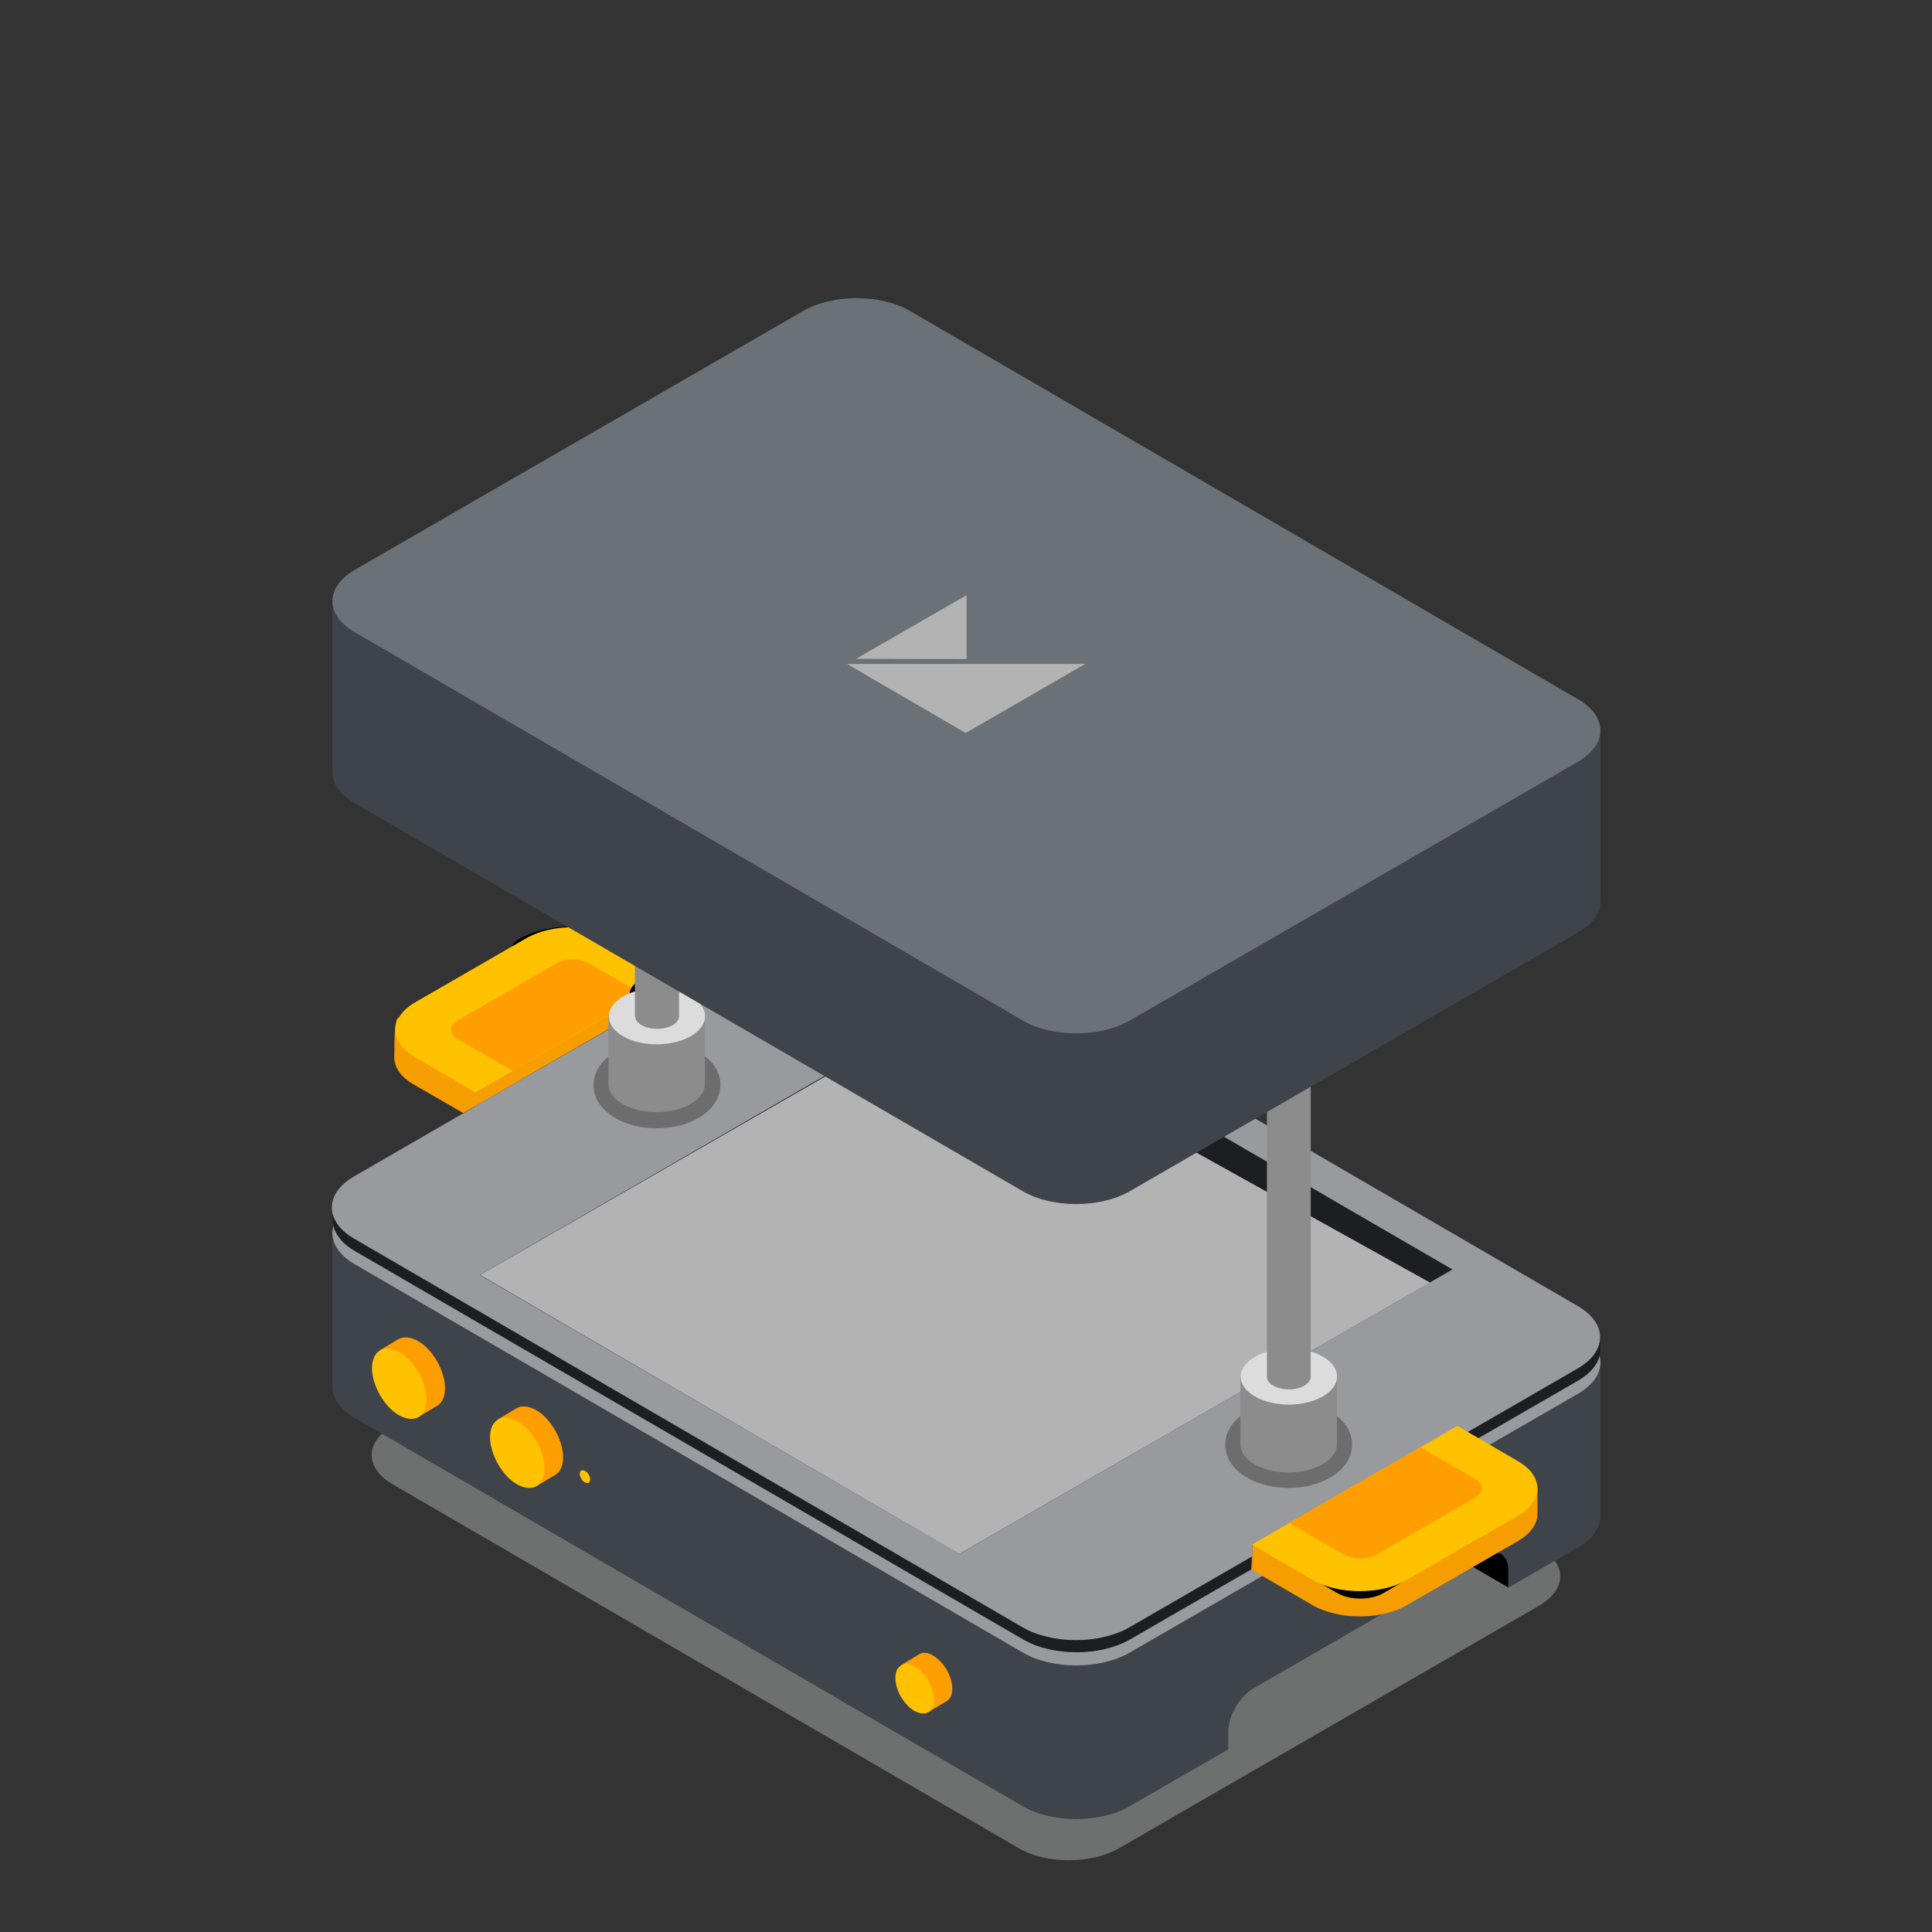 <?xml version="1.0" encoding="utf-8"?>
<!-- Generator: Adobe Illustrator 26.0.1, SVG Export Plug-In . SVG Version: 6.00 Build 0)  -->
<svg version="1.1" id="Layer_1" xmlns="http://www.w3.org/2000/svg" xmlns:xlink="http://www.w3.org/1999/xlink" x="0px" y="0px"
	 viewBox="0 0 50 50" style="enable-background:new 0 0 50 50;" xml:space="preserve">
<rect x="0" y="0" width="50" height="50" fill="#333333" stroke="none"/>
<style type="text/css">
	.st0{opacity:0.42;fill:#C0C1C1;enable-background:new    ;}
	.st1{fill:none;stroke:#000000;stroke-width:0.75;stroke-linecap:round;stroke-linejoin:round;stroke-miterlimit:10;}
	.st2{fill:#3F444B;}
	.st3{fill:#989A9E;}
	.st4{fill:#FFFFFF;}
	.st5{fill:#1D1E22;}
	.st6{fill:#B3B3B3;}
	.st7{fill:#F69D00;}
	.st8{fill:#FFC200;}
	.st9{fill:#FF9E00;}
	.st10{fill:none;}
	.st11{fill:#6D6D6D;}
	.st12{fill:#8C8C8C;}
	.st13{fill:#DCDCDC;}
	.st14{fill:#6A7177;}
</style>
<g>
	<path id="XMLID_00000090984603468833637820000013718205373171768981_" class="st0" d="M10.158,36.9
		c-0.355,0.206-0.539,0.48-0.539,0.753c0,0.273,0.177,0.546,0.531,0.753l-0.007,0.007l0.007-0.007l16.218,9.427
		c0.354,0.207,0.82,0.31,1.292,0.31s0.937-0.103,1.299-0.31l10.881-6.282c0.354-0.214,0.539-0.48,0.539-0.753
		s-0.177-0.546-0.531-0.753L23.63,30.618c-0.354-0.207-0.82-0.31-1.292-0.31s-0.937,0.103-1.299,0.31L10.158,36.9"/>
	<g>
		<polyline id="XMLID_950_" points="39.584,40.013 38.836,39.083 36.788,39.776 38.993,41.06 39.033,41.084 		"/>
		<polyline id="XMLID_00000148635185084784139230000014950962368311963063_" class="st1" points="39.584,40.013 38.836,39.083 
			36.023,40.351 		"/>
		<path id="XMLID_948_" class="st2" d="M36.213,34.681L24.857,41.28L8.602,31.909v3.977c0,0.291,0.189,0.582,0.567,0.803
			l17.302,10.057c0.378,0.221,0.874,0.331,1.378,0.331s1-0.11,1.386-0.331l2.552-1.473v-0.457c0-0.409,0.292-0.913,0.646-1.118
			l5.946-3.434c0.363-0.205,0.654-0.04,0.654,0.37v0.457l1.811-1.047c0.378-0.22,0.575-0.512,0.575-0.803v-4.04L36.213,34.681z"/>
		<path class="st3" d="M9.178,31.114c-0.378,0.22-0.575,0.504-0.575,0.795c0,0.291,0.189,0.582,0.567,0.803l17.302,10.057
			C26.85,42.99,27.346,43.1,27.85,43.1s1-0.11,1.386-0.331l11.608-6.702c0.378-0.22,0.575-0.512,0.575-0.803
			s-0.189-0.582-0.567-0.803L23.55,24.412c-0.378-0.221-0.874-0.331-1.378-0.331s-1,0.11-1.386,0.331L9.178,31.114 M12.461,33.657
			l12.711-7.34l12.388,7.198l-12.711,7.34L12.461,33.657z"/>
		<path class="st1" d="M12.461,33.657l12.711-7.34l12.388,7.198l-12.711,7.34L12.461,33.657z"/>
		<path class="st4" d="M32.473,38.595c-0.489-0.283-0.489-0.74,0.008-1.024c0.488-0.284,1.276-0.284,1.764,0
			c0.48,0.284,0.48,0.74-0.008,1.024C33.749,38.879,32.961,38.879,32.473,38.595 M16.116,29.271c-0.48-0.284-0.48-0.74,0.008-1.024
			s1.276-0.284,1.764,0c0.48,0.284,0.48,0.74-0.008,1.024C17.392,29.555,16.596,29.555,16.116,29.271"/>
		<path class="st1" d="M32.481,37.571c0.488-0.284,1.276-0.284,1.764,0c0.48,0.284,0.48,0.74-0.008,1.024
			c-0.488,0.284-1.276,0.284-1.764,0C31.984,38.312,31.984,37.855,32.481,37.571z M16.124,28.247c0.488-0.284,1.276-0.284,1.764,0
			c0.48,0.284,0.48,0.74-0.008,1.024c-0.488,0.284-1.284,0.284-1.764,0S15.636,28.531,16.124,28.247z"/>
		<path id="XMLID_938_" class="st5" d="M40.852,34.13L23.55,24.073c-0.378-0.221-0.882-0.331-1.378-0.331
			c-0.504,0-1,0.11-1.386,0.331l-3.134,1.811h-0.008h-0.008l-1.583-0.921c-0.339-0.196-0.78-0.291-1.221-0.291
			s-0.882,0.094-1.221,0.291l-3.378,1.67v0.677c0,0.26,0.165,0.512,0.504,0.709l1.583,0.921l0.008,0.008l-0.008,0.008l-3.134,1.811
			c-0.378,0.22-0.575,0.512-0.575,0.803s0.189,0.582,0.567,0.803L26.48,42.43c0.378,0.221,0.882,0.331,1.378,0.331
			c0.504,0,1-0.11,1.386-0.331l3.134-1.811h0.008h0.008"/>
		<polygon id="XMLID_48_" class="st6" points="24.338,26.144 37.009,33.193 24.826,40.217 12.422,32.996 		"/>
		<path id="XMLID_98_" class="st7" d="M32.385,40.62l1.583,0.921c0.339,0.196,0.78,0.291,1.221,0.291
			c0.441,0,0.882-0.094,1.221-0.291l2.867-1.654c0.339-0.197,0.512-0.449,0.512-0.709v-0.662l-7.379,1.473"/>
		<path id="XMLID_96_" class="st5" d="M32.402,39.972v0.654l0.008-0.63l5.3-2.441l-0.008-0.008l0.008-0.008l3.134-1.811
			c0.378-0.22,0.575-0.512,0.575-0.803v-0.362"/>
		<path id="XMLID_94_" class="st7" d="M10.422,26.452c-0.252-0.465-0.205,0.637-0.219,0.905c0,0.307,0.22,0.559,0.543,0.732
			l1.244,0.717l5.355-3.095l-1.583-0.921c-0.339-0.197-0.78-0.299-1.229-0.299c-0.441,0-0.89,0.094-1.229,0.291L10.422,26.452"/>
		<path id="XMLID_92_" class="st4" d="M33.363,40.076l1.418,0.819c0.118,0.07,0.275,0.102,0.425,0.102
			c0.157,0,0.307-0.031,0.425-0.102l2.552-1.473c0.118-0.071,0.173-0.158,0.173-0.244s-0.055-0.173-0.173-0.244l-1.418-0.819
			L33.363,40.076"/>
		<path id="XMLID_91_" class="st1" d="M33.363,40.076l1.418,0.819c0.118,0.07,0.275,0.102,0.425,0.102
			c0.157,0,0.307-0.031,0.425-0.102l2.552-1.473c0.118-0.071,0.173-0.158,0.173-0.244s-0.055-0.173-0.173-0.244l-1.418-0.819
			L33.363,40.076"/>
		<path id="XMLID_90_" class="st4" d="M33.363,39.745l1.418,0.819c0.118,0.07,0.275,0.102,0.425,0.102
			c0.157,0,0.307-0.031,0.425-0.102l2.552-1.473c0.118-0.071,0.173-0.157,0.173-0.244c0-0.086-0.055-0.173-0.173-0.244l-1.418-0.819
			L33.363,39.745"/>
		<path id="XMLID_89_" class="st1" d="M33.363,39.745l1.418,0.819c0.118,0.07,0.275,0.102,0.425,0.102
			c0.157,0,0.307-0.031,0.425-0.102l2.552-1.473c0.118-0.071,0.173-0.157,0.173-0.244c0-0.086-0.055-0.173-0.173-0.244l-1.418-0.819
			L33.363,39.745"/>
		<path class="st3" d="M16.038,24.64c-0.339-0.196-0.78-0.291-1.221-0.291s-0.882,0.094-1.221,0.291 M12.297,28.626v0.008
			l-3.134,1.811c-0.378,0.22-0.575,0.512-0.575,0.803s0.189,0.582,0.567,0.803l17.31,10.064c0.378,0.221,0.882,0.331,1.378,0.331
			c0.504,0,1-0.11,1.386-0.331l3.134-1.811l0.047-0.024l0.008-0.284l7.363-1.465l-2.079-1.307l3.134-1.811
			c0.378-0.22,0.575-0.512,0.575-0.803s-0.189-0.582-0.567-0.803L23.542,23.751c-0.378-0.221-0.882-0.331-1.378-0.331
			c-0.504,0-1,0.11-1.386,0.331l-3.158,1.811 M12.422,33.004v-0.009l12.734-7.355h0.008h0.008l12.403,7.206l0.008,0.008
			l-0.008,0.008L24.841,40.21h-0.008h-0.008L12.422,33.004L12.422,33.004z"/>
		<path class="st1" d="M16.038,24.64c-0.339-0.196-0.78-0.291-1.221-0.291s-0.882,0.094-1.221,0.291"/>
		<path id="XMLID_82_" class="st8" d="M10.745,25.94c-0.339,0.197-0.504,0.449-0.511,0.708c0,0.26,0.165,0.512,0.504,0.709
			l1.567,0.914l5.316-3.071l-1.567-0.914c-0.339-0.196-0.78-0.291-1.221-0.291s-0.882,0.094-1.221,0.291L10.745,25.94"/>
		<path id="XMLID_80_" class="st9" d="M16.659,25.751l-1.418-0.819c-0.11-0.071-0.267-0.102-0.417-0.102
			c-0.157,0-0.307,0.031-0.425,0.102l-2.552,1.473c-0.11,0.071-0.173,0.157-0.173,0.244c0,0.086,0.055,0.173,0.173,0.244
			l1.418,0.819"/>
		<path id="XMLID_79_" class="st8" d="M32.401,39.974l1.567,0.914c0.339,0.196,0.78,0.291,1.221,0.291
			c0.441,0,0.882-0.094,1.221-0.291l2.867-1.654c0.339-0.197,0.512-0.449,0.512-0.709s-0.165-0.512-0.504-0.709l-1.567-0.914
			L32.401,39.974z"/>
		<path id="XMLID_77_" class="st9" d="M33.363,39.414l1.418,0.819c0.11,0.07,0.267,0.102,0.417,0.102
			c0.157,0,0.307-0.031,0.425-0.102l2.552-1.473c0.11-0.071,0.173-0.158,0.173-0.244s-0.055-0.173-0.173-0.244l-1.418-0.819"/>
		<line id="XMLID_76_" class="st10" x1="17.62" y1="25.546" x2="17.62" y2="25.207"/>
		<line id="XMLID_75_" class="st1" x1="17.62" y1="25.546" x2="17.62" y2="25.207"/>
		<line id="XMLID_74_" class="st10" x1="16.667" y1="26.121" x2="16.667" y2="25.751"/>
		<line id="XMLID_73_" class="st1" x1="16.667" y1="26.121" x2="16.667" y2="25.751"/>
		<line id="XMLID_72_" class="st10" x1="12.32" y1="28.625" x2="17.644" y2="25.554"/>
		<line id="XMLID_70_" class="st10" x1="12.304" y1="28.617" x2="12.304" y2="28.271"/>
		<line id="XMLID_68_" class="st10" x1="13.265" y1="28.082" x2="13.265" y2="27.712"/>
		<line id="XMLID_66_" class="st10" x1="25.172" y1="25.971" x2="25.172" y2="25.633"/>
		<line id="XMLID_65_" class="st1" x1="25.172" y1="25.971" x2="25.172" y2="25.633"/>
		<path id="XMLID_64_" class="st11" d="M16.998,29.2c-0.402,0-0.788-0.095-1.079-0.268c-0.354-0.205-0.559-0.512-0.559-0.851
			c0-0.338,0.205-0.653,0.567-0.858c0.291-0.173,0.677-0.268,1.079-0.268s0.788,0.095,1.079,0.268
			c0.354,0.205,0.559,0.513,0.559,0.851s-0.205,0.653-0.567,0.858C17.786,29.105,17.4,29.2,16.998,29.2"/>
		<path id="XMLID_62_" class="st11" d="M33.347,38.508c-0.402,0-0.78-0.094-1.079-0.268c-0.354-0.205-0.559-0.513-0.559-0.851
			s0.205-0.653,0.567-0.858c0.291-0.173,0.677-0.268,1.079-0.268s0.788,0.095,1.079,0.268c0.354,0.205,0.559,0.52,0.559,0.851
			c0,0.338-0.205,0.653-0.567,0.858C34.135,38.413,33.749,38.508,33.347,38.508"/>
		<path id="XMLID_60_" class="st12" d="M32.103,35.618v1.764c0,0.189,0.118,0.37,0.362,0.512c0.488,0.284,1.276,0.284,1.764,0
			c0.244-0.142,0.37-0.331,0.37-0.512v-1.764H32.11H32.103z"/>
		<path id="XMLID_58_" class="st13" d="M32.473,36.138c-0.489-0.284-0.489-0.74,0.008-1.024c0.488-0.284,1.276-0.284,1.764,0
			c0.48,0.284,0.48,0.74-0.008,1.024C33.749,36.422,32.961,36.422,32.473,36.138"/>
		<path id="XMLID_56_" class="st12" d="M32.788,35.618c0,0.008,0,0.008,0,0.008c0,0.086,0.055,0.173,0.165,0.236
			c0.111,0.063,0.26,0.095,0.402,0.095c0.142,0,0.292-0.032,0.402-0.095c0.11-0.071,0.165-0.149,0.165-0.236v-0.008l0,0l0-7.773
			h-1.134V35.618L32.788,35.618"/>
		<path id="XMLID_54_" class="st12" d="M15.747,26.27v1.788c0,0.189,0.118,0.37,0.362,0.512c0.488,0.284,1.276,0.284,1.764,0
			c0.244-0.142,0.37-0.331,0.37-0.512V26.27h-2.489H15.747z"/>
		<path id="XMLID_52_" class="st13" d="M16.116,26.814c-0.48-0.284-0.48-0.74,0.008-1.024s1.276-0.284,1.764,0
			c0.48,0.284,0.48,0.74-0.008,1.024C17.392,27.098,16.596,27.098,16.116,26.814"/>
		<path id="XMLID_50_" class="st12" d="M16.439,26.302v0.016l0,0c0.007,0.079,0.063,0.15,0.165,0.213
			c0.111,0.064,0.26,0.095,0.402,0.095c0.142,0,0.292-0.032,0.402-0.095c0.102-0.055,0.157-0.134,0.165-0.213l0,0v-0.016l0,0l0,0
			v-2.788h-1.142v2.788l0,0l0,0H16.439z"/>
		<line id="XMLID_47_" class="st10" x1="33.922" y1="31.405" x2="37.009" y2="33.193"/>
		<path id="XMLID_45_" class="st2" d="M41.419,18.907v4.418c0,0.291-0.189,0.582-0.575,0.803L29.236,30.83
			c-0.386,0.221-0.882,0.331-1.386,0.331c-0.496,0-1-0.11-1.378-0.331L9.17,20.781l-0.008,0.008l0.008-0.008
			c-0.378-0.22-0.567-0.512-0.567-0.803v-4.426"/>
		<path id="XMLID_43_" class="st14" d="M9.178,14.749C8.8,14.97,8.603,15.261,8.603,15.552c0,0.291,0.189,0.582,0.567,0.803
			l-0.008,0.008l0.008-0.008l17.302,10.057c0.378,0.221,0.874,0.331,1.378,0.331s1-0.11,1.386-0.331l11.608-6.702
			c0.378-0.228,0.575-0.512,0.575-0.803s-0.189-0.582-0.567-0.803L23.55,8.047c-0.378-0.221-0.874-0.331-1.378-0.331
			s-1,0.11-1.386,0.331L9.178,14.749"/>
		<polygon id="XMLID_41_" class="st6" points="24.991,18.97 28.086,17.182 21.92,17.182 		"/>
		<polygon id="XMLID_40_" class="st6" points="25.015,17.056 25.015,15.403 22.156,17.049 		"/>
		<path id="XMLID_39_" class="st9" d="M10.839,36.666l0.473-0.284c0.126-0.071,0.205-0.229,0.205-0.457
			c0-0.22-0.079-0.472-0.205-0.693s-0.299-0.418-0.496-0.528s-0.378-0.118-0.504-0.047l-0.473,0.284"/>
		<path id="XMLID_37_" class="st8" d="M10.336,34.996c-0.189-0.118-0.371-0.126-0.504-0.047c-0.126,0.079-0.205,0.236-0.205,0.457
			l-0.008-0.008l0.008,0.008c0,0.22,0.079,0.472,0.205,0.693s0.299,0.418,0.496,0.528c0.197,0.11,0.378,0.118,0.504,0.047
			c0.126-0.079,0.205-0.236,0.205-0.457c0-0.22-0.079-0.472-0.205-0.693S10.533,35.106,10.336,34.996"/>
		<path id="XMLID_14_" class="st9" d="M13.895,38.454l0.473-0.284c0.126-0.071,0.205-0.229,0.205-0.457
			c0-0.22-0.079-0.472-0.205-0.693s-0.299-0.418-0.496-0.528c-0.197-0.11-0.378-0.118-0.504-0.047l-0.473,0.284"/>
		<path id="XMLID_00000002383687585334592240000005991203900835363487_" class="st8" d="M13.391,36.784
			c-0.197-0.118-0.37-0.126-0.504-0.047c-0.126,0.079-0.205,0.236-0.205,0.457l-0.008-0.008l0.008,0.008
			c0,0.22,0.079,0.472,0.205,0.693s0.299,0.418,0.496,0.528c0.197,0.11,0.378,0.118,0.504,0.047
			c0.126-0.079,0.205-0.236,0.205-0.457c0-0.22-0.079-0.472-0.205-0.693S13.588,36.894,13.391,36.784"/>
		<path id="XMLID_00000029035411769506278320000017174580919597721750_" class="st9" d="M24.022,44.312l0.473-0.284
			c0.095-0.055,0.15-0.166,0.15-0.323s-0.055-0.33-0.142-0.488c-0.094-0.157-0.22-0.291-0.354-0.37
			c-0.141-0.086-0.267-0.094-0.354-0.039l-0.473,0.284"/>
		<path id="XMLID_8_" class="st8" d="M23.676,43.131c-0.134-0.079-0.26-0.086-0.354-0.031c-0.095,0.055-0.15,0.165-0.15,0.323
			l-0.008-0.008l0.008,0.008c0,0.157,0.055,0.33,0.142,0.488c0.094,0.149,0.212,0.291,0.354,0.37
			c0.141,0.078,0.267,0.078,0.354,0.031c0.095-0.055,0.15-0.165,0.15-0.323c0-0.157-0.055-0.33-0.142-0.488
			C23.936,43.344,23.81,43.21,23.676,43.131"/>
		<path id="XMLID_6_" class="st8" d="M15.139,38.067c-0.023-0.007-0.039-0.015-0.055-0.017c-0.015,0-0.031,0-0.039,0.008
			c-0.015,0.008-0.023,0.016-0.031,0.032s-0.008,0.031-0.008,0.055c0,0.016,0,0.039,0.008,0.063
			c0.007,0.024,0.023,0.039,0.031,0.063c0.008,0.016,0.023,0.039,0.039,0.055c0.016,0.015,0.039,0.031,0.055,0.039
			c0.023,0.008,0.04,0.016,0.055,0.016s0.031,0,0.039-0.008c0.016-0.007,0.024-0.015,0.032-0.031c0-0.016,0.008-0.031,0.008-0.055
			c0-0.016,0-0.039-0.008-0.063c-0.008-0.024-0.024-0.039-0.032-0.063c-0.007-0.016-0.023-0.04-0.039-0.055
			S15.155,38.075,15.139,38.067"/>
	</g>
</g>
</svg>
